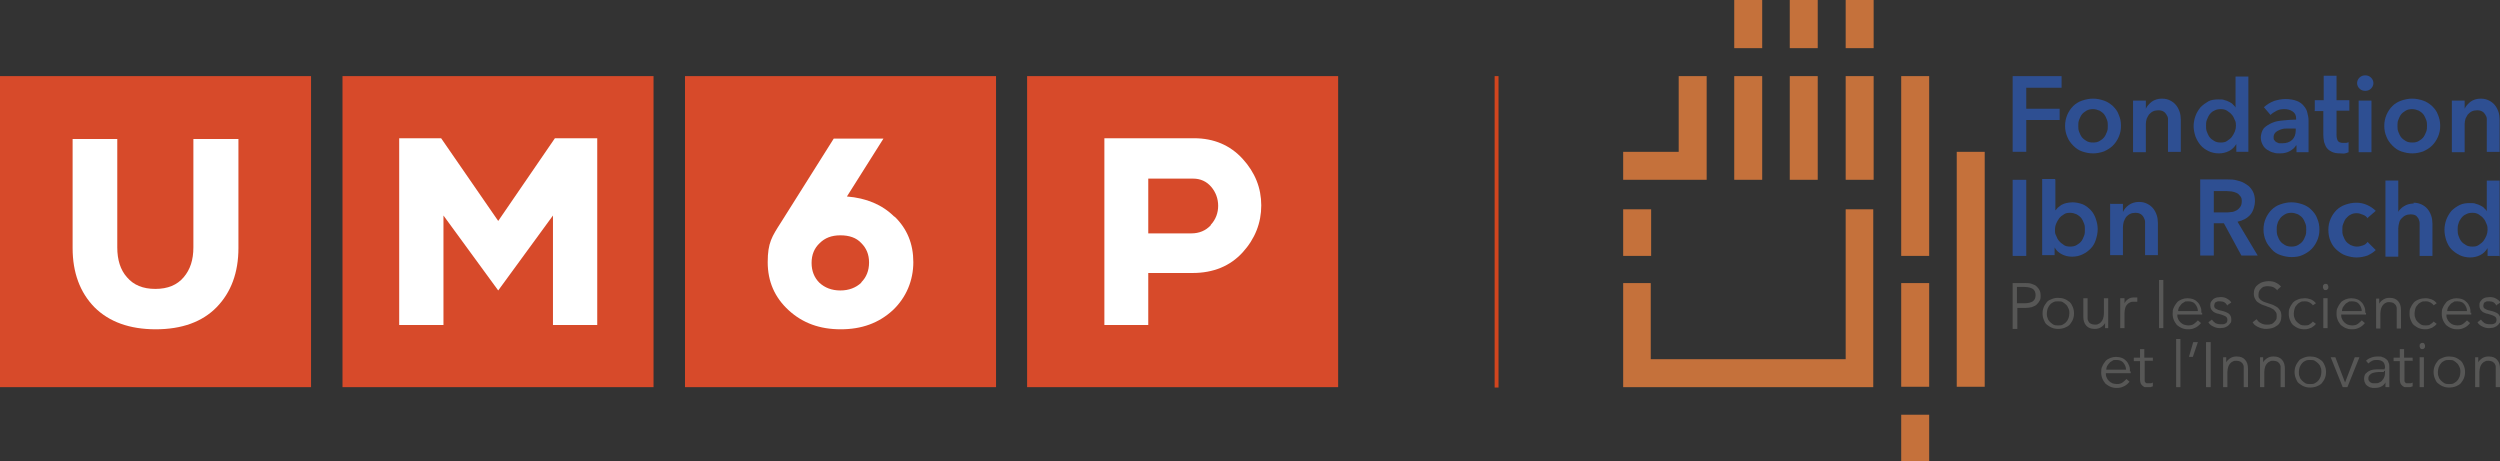 <?xml version="1.0" encoding="UTF-8"?>
<svg id="Layer_2" data-name="Layer 2" xmlns="http://www.w3.org/2000/svg" viewBox="0 0 643.8 118.8">
  <rect x="0" y="0" width="643.8" height="118.8" fill="#333333" stroke="none"/>
  <defs>
    <style>
      .cls-1 {
        fill: #d1451e;
      }

      .cls-1, .cls-2, .cls-3, .cls-4, .cls-5, .cls-6 {
        stroke-width: 0px;
      }

      .cls-2 {
        fill: #575756;
      }

      .cls-3 {
        fill: #c5713b;
      }

      .cls-4 {
        fill: #2e4f92;
      }

      .cls-5 {
        fill: #d74a2a;
      }

      .cls-6 {
        fill: #fff;
      }
    </style>
  </defs>
  <g id="Layer_1-2" data-name="Layer 1">
    <g>
      <g>
        <g>
          <rect class="cls-5" y="19.6" width="80.1" height="80.1"/>
          <path class="cls-6" d="M61.4,35.8v28.1c0,6.3-1.9,11.4-5.6,15.2-3.7,3.8-9,5.7-15.7,5.7s-12-1.9-15.8-5.7c-3.7-3.8-5.6-8.9-5.6-15.2v-28.1h11.5v27.9c0,3.2.8,5.8,2.5,7.7,1.7,2,4.1,3,7.3,3s5.6-1,7.3-3c1.7-2,2.5-4.5,2.5-7.7v-27.9h11.5Z"/>
          <rect class="cls-5" x="88.2" y="19.6" width="80.1" height="80.1"/>
          <rect class="cls-5" x="176.4" y="19.6" width="80.1" height="80.1"/>
          <rect class="cls-5" x="264.5" y="19.6" width="80.1" height="80.1"/>
          <polygon class="cls-6" points="153.8 35.6 153.8 83.7 142.4 83.7 142.4 55.5 128.3 74.8 114.2 55.5 114.2 83.7 102.8 83.7 102.8 35.6 113.6 35.6 128.3 56.9 142.9 35.6 153.8 35.6"/>
          <path class="cls-6" d="M221.8,72.7c1.3-1.3,2-3,2-5.1s-.7-3.7-2-5c-1.3-1.4-3.1-2-5.4-2s-4,.7-5.3,2c-1.4,1.3-2.1,3-2.1,5.1s.7,3.8,2,5.1c1.4,1.3,3.2,2,5.4,2s4-.7,5.4-2M230.4,55.8c3.2,3.1,4.8,7,4.8,11.7s-1.8,9.1-5.3,12.4c-3.6,3.3-8,4.9-13.4,4.9s-9.8-1.6-13.4-4.9c-3.6-3.3-5.4-7.4-5.4-12.4s1.1-6.6,3.4-10.2l13.6-21.6h12.8l-9.4,14.9c5,.4,9.1,2.1,12.2,5.2"/>
          <path class="cls-6" d="M311.8,57.9c1.3-1.4,1.9-3.1,1.9-4.9s-.6-3.5-1.8-4.9c-1.2-1.4-2.8-2.1-4.6-2.1h-11.6v14.1h11.1c2,0,3.7-.7,5-2.1M320,40.9c3.2,3.5,4.8,7.5,4.8,12s-1.6,8.6-4.8,12.1c-3.2,3.5-7.5,5.3-12.9,5.3h-11.4v13.4h-11.3v-48.1h23.1c5.1,0,9.3,1.8,12.5,5.3"/>
        </g>
        <rect class="cls-1" x="384.9" y="19.6" width="1" height="80.2"/>
      </g>
      <g>
        <g>
          <rect class="cls-3" x="418" y="53.9" width="7.2" height="12"/>
          <rect class="cls-3" x="460.9" width="7.2" height="12.4"/>
          <polygon class="cls-3" points="418 46.3 418 39.1 432.3 39.1 432.3 19.6 439.5 19.6 439.5 46.3 418 46.3"/>
          <rect class="cls-3" x="446.6" y="19.6" width="7.2" height="26.7"/>
          <rect class="cls-3" x="446.6" width="7.2" height="12.4"/>
          <rect class="cls-3" x="460.9" y="19.6" width="7.2" height="26.7"/>
          <rect class="cls-3" x="475.3" width="7.2" height="12.4"/>
          <rect class="cls-3" x="475.3" y="19.6" width="7.2" height="26.7"/>
          <rect class="cls-3" x="489.6" y="106.8" width="7.2" height="12"/>
          <rect class="cls-3" x="489.6" y="72.9" width="7.2" height="26.7"/>
          <rect class="cls-3" x="503.9" y="39.1" width="7.2" height="60.5"/>
          <rect class="cls-3" x="489.6" y="19.6" width="7.2" height="46.3"/>
          <polygon class="cls-3" points="475.3 53.9 482.4 53.9 482.4 99.7 418 99.7 418 72.9 425.1 72.9 425.1 92.5 475.3 92.5 475.3 53.9"/>
        </g>
        <g>
          <path class="cls-4" d="M518.3,46.3h3.5v19.6h-3.5v-19.6Z"/>
          <path class="cls-4" d="M529.3,46.3v7.9h0c.2-.2.4-.5.6-.7.3-.2.6-.5.9-.7.4-.2.8-.4,1.3-.5.5-.1,1-.2,1.6-.2.9,0,1.8.2,2.6.5s1.5.9,2.1,1.5c.6.6,1,1.4,1.3,2.2.3.9.5,1.8.5,2.7s-.2,1.9-.5,2.8c-.3.9-.7,1.6-1.3,2.2-.6.6-1.2,1.1-2.1,1.5-.8.4-1.7.6-2.7.6s-1.8-.2-2.6-.6c-.8-.4-1.5-1-1.9-1.8h0v2h-3.2v-19.6h3.3ZM536.9,59.1c0-.5,0-1-.2-1.5-.2-.5-.4-1-.7-1.4-.3-.4-.7-.7-1.2-1-.5-.2-1-.4-1.7-.4s-1.2.1-1.6.4c-.5.3-.9.6-1.2,1-.3.4-.6.9-.8,1.4-.2.5-.3,1-.3,1.6s0,1,.3,1.5c.2.5.4,1,.8,1.4.3.4.8.7,1.2,1s1,.4,1.6.4,1.2-.1,1.7-.4c.5-.3.9-.6,1.2-1,.3-.4.5-.9.7-1.4s.2-1,.2-1.6Z"/>
          <path class="cls-4" d="M543.5,52.5h3.2v2.1h0c.3-.7.8-1.3,1.5-1.8.7-.5,1.6-.8,2.6-.8s1.6.2,2.2.5,1.1.7,1.5,1.2c.4.5.7,1.1.9,1.7.2.6.3,1.3.3,2v8.3h-3.3v-7.4c0-.4,0-.8,0-1.2,0-.4-.2-.8-.4-1.2-.2-.3-.4-.6-.8-.8-.3-.2-.8-.3-1.3-.3s-1,.1-1.4.3c-.4.2-.7.5-1,.8-.2.3-.4.7-.6,1.2-.1.4-.2.9-.2,1.3v7.3h-3.3v-13.3Z"/>
          <path class="cls-4" d="M566.7,46.2h6.8c.9,0,1.8,0,2.7.3.9.2,1.6.5,2.3,1,.7.4,1.2,1,1.6,1.7.4.7.6,1.6.6,2.6s-.4,2.6-1.2,3.5c-.8.9-1.9,1.5-3.3,1.8l5.2,8.7h-4.2l-4.5-8.3h-2.6v8.3h-3.5v-19.6ZM573.1,54.7c.5,0,1,0,1.5-.1.5,0,.9-.2,1.3-.4.4-.2.7-.5,1-.9.3-.4.4-.9.4-1.5s-.1-1-.4-1.3c-.2-.3-.5-.6-.9-.8-.4-.2-.8-.3-1.3-.4-.5,0-.9-.1-1.4-.1h-3.2v5.5h2.9Z"/>
          <path class="cls-4" d="M582.9,59.1c0-1.1.2-2,.6-2.9.4-.9.9-1.6,1.5-2.2.6-.6,1.4-1.1,2.3-1.4.9-.3,1.8-.5,2.8-.5s1.9.2,2.8.5c.9.3,1.7.8,2.3,1.4.6.6,1.2,1.3,1.5,2.2.4.9.6,1.8.6,2.9s-.2,2-.6,2.9c-.4.9-.9,1.6-1.5,2.2-.6.6-1.4,1.1-2.3,1.5s-1.8.5-2.8.5-1.9-.2-2.8-.5-1.7-.8-2.3-1.5-1.2-1.4-1.5-2.2c-.4-.9-.6-1.8-.6-2.9ZM586.3,59.1c0,.5,0,1,.2,1.6.2.5.4,1,.7,1.4.3.4.7.7,1.2,1,.5.3,1.1.4,1.7.4s1.2-.1,1.7-.4c.5-.3.9-.6,1.2-1,.3-.4.5-.9.7-1.4.2-.5.2-1,.2-1.6s0-1-.2-1.5c-.2-.5-.4-1-.7-1.4-.3-.4-.7-.7-1.2-1-.5-.2-1.1-.4-1.7-.4s-1.2.1-1.7.4-.9.6-1.2,1c-.3.4-.6.9-.7,1.4-.2.5-.2,1-.2,1.5Z"/>
          <path class="cls-4" d="M609.7,56.2c-.3-.4-.6-.7-1.2-.9-.5-.2-1-.4-1.6-.4s-1.1.1-1.6.4c-.5.2-.8.6-1.2,1-.3.4-.5.9-.7,1.4s-.2,1-.2,1.5,0,1,.2,1.5c.2.5.4,1,.7,1.4.3.4.7.7,1.2,1,.5.2,1,.4,1.6.4s1-.1,1.6-.3.9-.5,1.2-.9l2.1,2.1c-.6.6-1.3,1-2.1,1.4-.9.3-1.8.5-2.8.5s-1.9-.2-2.8-.5c-.9-.3-1.6-.8-2.3-1.4-.7-.6-1.2-1.3-1.6-2.2-.4-.9-.6-1.9-.6-3s.2-2,.6-2.9c.4-.9.9-1.6,1.5-2.2.6-.6,1.4-1.1,2.3-1.4.9-.3,1.8-.5,2.8-.5s1.9.2,2.8.6,1.6.9,2.2,1.5l-2.3,2Z"/>
          <path class="cls-4" d="M621.5,52.2c.9,0,1.6.2,2.2.5.6.3,1.1.7,1.5,1.2.4.5.7,1.1.9,1.7.2.6.3,1.3.3,2v8.3h-3.3v-7.3c0-.4,0-.8,0-1.2s-.2-.8-.3-1.1c-.2-.3-.4-.6-.7-.8-.3-.2-.8-.3-1.3-.3s-1,.1-1.4.3c-.4.2-.7.5-1,.8-.3.3-.5.7-.6,1.2-.1.4-.2.9-.2,1.3v7.3h-3.3v-19.6h3.3v8.1h0c.1-.3.3-.5.6-.8s.5-.5.9-.7c.3-.2.7-.4,1.1-.5.4-.1.9-.2,1.4-.2Z"/>
          <path class="cls-4" d="M643.8,65.9h-3.2v-2h0c-.5.8-1.1,1.4-1.9,1.8-.8.4-1.7.6-2.6.6s-1.9-.2-2.7-.6c-.8-.4-1.5-.9-2.1-1.5s-1-1.4-1.3-2.2c-.3-.9-.5-1.8-.5-2.8s.2-1.9.5-2.7c.3-.8.8-1.6,1.3-2.2.6-.6,1.3-1.1,2.1-1.5s1.7-.5,2.6-.5,1.2,0,1.6.2c.5.1.9.3,1.3.5.4.2.7.4.9.7.3.2.5.5.6.7h0v-7.9h3.3v19.6ZM632.9,59.1c0,.5,0,1,.2,1.6.2.5.4,1,.7,1.4.3.4.7.7,1.2,1,.5.3,1,.4,1.7.4s1.2-.1,1.6-.4.9-.6,1.2-1c.3-.4.6-.9.8-1.4.2-.5.3-1,.3-1.5s0-1-.3-1.6c-.2-.5-.4-1-.8-1.4-.3-.4-.8-.7-1.2-1-.5-.3-1-.4-1.6-.4s-1.2.1-1.7.4c-.5.2-.9.6-1.2,1-.3.4-.6.9-.7,1.4-.2.5-.2,1-.2,1.5Z"/>
        </g>
        <g>
          <path class="cls-4" d="M518.3,19.6h12.6v3h-9.1v5.4h8.6v2.9h-8.6v8.2h-3.5v-19.6Z"/>
          <path class="cls-4" d="M531.8,32.4c0-1,.2-2,.6-2.9.4-.9.9-1.6,1.5-2.2.6-.6,1.4-1.1,2.3-1.4.9-.3,1.8-.5,2.8-.5s1.9.2,2.8.5c.9.3,1.6.8,2.3,1.4.6.6,1.2,1.3,1.5,2.2.4.9.6,1.8.6,2.9s-.2,2-.6,2.9c-.4.9-.9,1.6-1.5,2.2-.6.6-1.4,1.1-2.3,1.5-.9.3-1.8.5-2.8.5s-1.9-.2-2.8-.5-1.6-.8-2.3-1.5c-.6-.6-1.2-1.4-1.5-2.2-.4-.9-.6-1.8-.6-2.9ZM535.2,32.4c0,.5,0,1,.2,1.5.2.5.4,1,.7,1.4.3.4.7.7,1.2,1,.5.3,1,.4,1.7.4s1.2-.1,1.7-.4c.5-.3.9-.6,1.2-1,.3-.4.5-.9.7-1.4.2-.5.2-1,.2-1.5s0-1-.2-1.5c-.2-.5-.4-1-.7-1.4-.3-.4-.7-.7-1.2-1-.5-.2-1.1-.4-1.7-.4s-1.2.1-1.7.4-.9.6-1.2,1c-.3.4-.5.9-.7,1.4-.2.5-.2,1-.2,1.5Z"/>
          <path class="cls-4" d="M549.5,25.9h3.1v2.1h0c.3-.7.8-1.2,1.5-1.8.7-.5,1.6-.8,2.6-.8s1.6.2,2.2.5,1.1.7,1.5,1.2c.4.5.7,1.1.9,1.7.2.6.3,1.3.3,2v8.3h-3.3v-7.3c0-.4,0-.8,0-1.2,0-.4-.2-.8-.4-1.1-.2-.3-.4-.6-.8-.8-.3-.2-.8-.3-1.3-.3s-1,.1-1.4.3c-.4.2-.7.5-1,.8-.2.3-.4.7-.6,1.1-.1.4-.2.9-.2,1.3v7.3h-3.3v-13.3Z"/>
          <path class="cls-4" d="M579,39.1h-3.1v-2h0c-.5.8-1.1,1.4-1.9,1.8-.8.4-1.7.6-2.6.6s-1.9-.2-2.7-.6c-.8-.4-1.5-.9-2-1.5s-1-1.4-1.3-2.2c-.3-.9-.5-1.8-.5-2.7s.2-1.9.5-2.7c.3-.8.8-1.6,1.3-2.2.6-.6,1.3-1.1,2-1.5s1.7-.5,2.6-.5,1.2,0,1.6.2c.5.1.9.3,1.3.5.4.2.7.4.9.7.3.2.5.5.6.7h0v-8h3.3v19.6ZM568.1,32.4c0,.5,0,1,.2,1.5.2.5.4,1,.7,1.4.3.4.7.7,1.2,1,.5.3,1,.4,1.7.4s1.2-.1,1.6-.4.9-.6,1.2-1c.3-.4.6-.9.8-1.4.2-.5.3-1,.3-1.5s0-1-.3-1.5c-.2-.5-.4-1-.8-1.4-.3-.4-.8-.7-1.2-1-.5-.3-1-.4-1.6-.4s-1.2.1-1.7.4c-.5.2-.9.6-1.2,1-.3.4-.5.9-.7,1.4-.2.5-.2,1-.2,1.5Z"/>
          <path class="cls-4" d="M591.3,37.4h0c-.3.6-.9,1.1-1.6,1.5-.7.4-1.6.6-2.5.6s-1.1,0-1.7-.2c-.6-.1-1.1-.4-1.6-.7-.5-.3-.9-.7-1.2-1.3-.3-.5-.5-1.2-.5-1.9s.3-1.8.8-2.4c.6-.6,1.3-1,2.2-1.4s1.9-.5,2.9-.6c1.1-.1,2.1-.2,3.2-.2v-.3c0-.8-.3-1.4-.9-1.8-.6-.4-1.3-.6-2.1-.6s-1.4.1-2,.4c-.6.3-1.2.7-1.6,1.1l-1.7-2c.8-.7,1.6-1.2,2.6-1.6,1-.3,2-.5,3-.5s2.2.2,2.9.5c.8.3,1.4.8,1.8,1.3.4.5.8,1.1.9,1.8.2.7.3,1.3.3,2v8.1h-3.1v-1.7ZM591.2,33.1h-.7c-.5,0-1.1,0-1.7,0-.6,0-1.1.1-1.6.3-.5.2-.9.4-1.2.7-.3.3-.5.7-.5,1.2s0,.6.2.8c.1.2.3.4.5.5s.5.2.7.3c.3,0,.6,0,.8,0,1.1,0,2-.3,2.6-.9.6-.6.9-1.4.9-2.5v-.5Z"/>
          <path class="cls-4" d="M596.1,28.5v-2.7h2.3v-6.3h3.3v6.3h3.3v2.7h-3.3v6.2c0,.6.1,1.1.3,1.5.2.4.7.6,1.4.6s.5,0,.7,0c.3,0,.5-.1.7-.2v2.6c-.2.1-.5.2-.9.3s-.8,0-1.2,0c-.9,0-1.6-.1-2.2-.4s-1-.6-1.3-1c-.3-.4-.5-.9-.7-1.5-.1-.6-.2-1.2-.2-1.8v-6.2h-2.3Z"/>
          <path class="cls-4" d="M607,21.4c0-.5.2-1,.6-1.4.4-.4.9-.6,1.5-.6s1.1.2,1.5.6c.4.4.6.9.6,1.4s-.2,1-.6,1.4c-.4.4-.9.6-1.5.6s-1.1-.2-1.5-.6c-.4-.4-.6-.9-.6-1.4ZM607.4,25.9h3.3v13.3h-3.3v-13.3Z"/>
          <path class="cls-4" d="M614,32.4c0-1,.2-2,.6-2.9.4-.9.9-1.6,1.5-2.2.6-.6,1.4-1.1,2.3-1.4.9-.3,1.8-.5,2.8-.5s1.9.2,2.8.5c.9.3,1.6.8,2.3,1.4.6.6,1.2,1.3,1.5,2.2.4.9.6,1.8.6,2.9s-.2,2-.6,2.9c-.4.9-.9,1.6-1.5,2.2-.6.6-1.4,1.1-2.3,1.5-.9.3-1.8.5-2.8.5s-1.9-.2-2.8-.5c-.9-.3-1.6-.8-2.3-1.5-.6-.6-1.2-1.4-1.5-2.2-.4-.9-.6-1.8-.6-2.9ZM617.4,32.4c0,.5,0,1,.2,1.5.2.5.4,1,.7,1.4.3.4.7.7,1.2,1,.5.3,1,.4,1.7.4s1.2-.1,1.7-.4c.5-.3.9-.6,1.2-1,.3-.4.5-.9.7-1.4.2-.5.2-1,.2-1.5s0-1-.2-1.5c-.2-.5-.4-1-.7-1.4-.3-.4-.7-.7-1.2-1-.5-.2-1.1-.4-1.7-.4s-1.2.1-1.7.4-.9.6-1.2,1c-.3.4-.5.9-.7,1.4-.2.5-.2,1-.2,1.5Z"/>
          <path class="cls-4" d="M631.6,25.9h3.1v2.1h0c.3-.7.8-1.2,1.5-1.8.7-.5,1.6-.8,2.6-.8s1.6.2,2.2.5,1.1.7,1.5,1.2c.4.5.7,1.1.9,1.7.2.6.3,1.3.3,2v8.3h-3.3v-7.3c0-.4,0-.8,0-1.2,0-.4-.2-.8-.4-1.1-.2-.3-.4-.6-.8-.8-.3-.2-.8-.3-1.3-.3s-1,.1-1.4.3c-.4.2-.7.5-1,.8-.2.3-.4.7-.6,1.1-.1.4-.2.9-.2,1.3v7.3h-3.3v-13.3Z"/>
        </g>
        <g>
          <path class="cls-2" d="M518.3,72.9h3.3c.6,0,1.1,0,1.6.2s.9.3,1.2.6c.3.3.6.6.8,1,.2.4.3.8.3,1.4s0,1-.3,1.4c-.2.4-.5.7-.8,1-.3.3-.8.4-1.2.6-.5.1-1,.2-1.6.2h-2.1v5.4h-1.2v-11.6ZM519.4,78.1h2c.9,0,1.6-.2,2.1-.5.5-.4.7-.9.7-1.6s-.2-1.2-.7-1.6c-.5-.3-1.2-.5-2.1-.5h-2v4.2Z"/>
          <path class="cls-2" d="M534.1,80.7c0,.6-.1,1.1-.3,1.6-.2.5-.5.9-.8,1.3-.4.4-.8.6-1.3.8-.5.2-1.1.3-1.7.3s-1.1-.1-1.6-.3-.9-.5-1.3-.8-.6-.8-.8-1.3c-.2-.5-.3-1-.3-1.6s.1-1.1.3-1.6c.2-.5.5-.9.8-1.3s.8-.6,1.3-.8c.5-.2,1-.3,1.6-.3s1.2.1,1.7.3c.5.2.9.5,1.3.8.4.4.6.8.8,1.3.2.5.3,1,.3,1.6ZM532.9,80.7c0-.4,0-.8-.2-1.2s-.3-.7-.6-1c-.3-.3-.6-.5-.9-.7s-.8-.2-1.2-.2-.8,0-1.2.2c-.4.2-.7.4-.9.7-.3.3-.4.6-.6,1-.1.4-.2.8-.2,1.2s0,.8.2,1.2c.1.4.3.7.6,1,.3.3.6.5.9.7.4.2.8.2,1.2.2s.9,0,1.2-.2.7-.4.9-.7c.3-.3.4-.6.6-1,.1-.4.2-.8.2-1.2Z"/>
          <path class="cls-2" d="M542.1,84.5c0-.2,0-.4,0-.7s0-.5,0-.6h0c-.2.4-.6.8-1.1,1.1-.5.3-1,.4-1.6.4-1,0-1.7-.3-2.2-.9-.5-.6-.7-1.3-.7-2.3v-4.7h1.1v4.2c0,.4,0,.8,0,1.1,0,.3.2.6.3.8s.4.4.6.5.6.2,1,.2.6,0,.9-.2c.3-.1.5-.3.7-.5.2-.2.4-.6.5-.9s.2-.8.2-1.3v-3.9h1.1v6c0,.2,0,.5,0,.8,0,.3,0,.6,0,.9h-1.1Z"/>
          <path class="cls-2" d="M546,77.7c0-.3,0-.6,0-.9h1.1c0,.2,0,.4,0,.7,0,.3,0,.5,0,.6h0c.2-.4.5-.8,1-1.1.4-.3.9-.4,1.5-.4s.3,0,.4,0,.2,0,.4,0v1.1c-.2,0-.3,0-.5,0-.2,0-.3,0-.5,0-.3,0-.6,0-.9.2-.3.1-.5.3-.7.5-.2.2-.4.5-.5.9-.1.4-.2.8-.2,1.3v3.9h-1.1v-6c0-.2,0-.5,0-.8Z"/>
          <path class="cls-2" d="M557.1,84.5h-1.1v-12.4h1.1v12.4Z"/>
          <path class="cls-2" d="M567.1,80.5v.2c0,0,0,.2,0,.3h-6.4c0,.4,0,.7.2,1.1.1.3.3.6.6.9.3.3.5.4.9.6.3.1.7.2,1.1.2.6,0,1.1-.1,1.5-.4.4-.3.7-.6,1-.9l.8.7c-.5.6-1,1-1.5,1.2-.6.3-1.1.4-1.8.4s-1.1-.1-1.6-.3c-.5-.2-.9-.5-1.3-.8-.3-.4-.6-.8-.8-1.3-.2-.5-.3-1-.3-1.6s0-1.1.3-1.6c.2-.5.5-.9.8-1.3.3-.4.8-.6,1.2-.8.5-.2,1-.3,1.5-.3s1.1.1,1.6.3c.5.2.8.5,1.1.8.3.3.5.7.7,1.2s.2.9.2,1.5ZM566,80.1c0-.7-.3-1.3-.7-1.8-.4-.5-1-.7-1.8-.7s-.7,0-1,.2-.6.3-.8.6c-.2.2-.4.5-.6.8-.1.3-.2.6-.2.9h5.2Z"/>
          <path class="cls-2" d="M573.6,78.7c-.2-.3-.4-.6-.7-.8-.3-.2-.7-.3-1.1-.3s-.4,0-.6,0-.4.1-.5.2c-.2,0-.3.2-.4.4,0,.2-.1.3-.1.5,0,.4.1.6.4.8.3.2.8.4,1.4.5.9.2,1.6.5,2,.8.4.4.6.8.6,1.4s0,.8-.3,1.1c-.2.3-.4.5-.7.7-.3.2-.6.3-.9.4-.3,0-.7.1-1,.1-.6,0-1.1-.1-1.7-.4-.5-.2-1-.6-1.3-1.1l.9-.7c.2.3.5.6.9.9.4.2.8.3,1.3.3s.5,0,.7,0c.2,0,.4-.1.6-.2.2-.1.3-.2.4-.4s.1-.4.1-.6c0-.4-.2-.7-.6-.9-.4-.2-.9-.4-1.7-.6-.2,0-.5-.1-.7-.2s-.5-.2-.7-.4c-.2-.2-.4-.4-.5-.6-.1-.2-.2-.5-.2-.9s0-.7.2-1c.2-.3.4-.5.6-.7.3-.2.5-.3.9-.4.3,0,.7-.1,1-.1.5,0,1.1.1,1.6.4s.9.6,1.1,1l-.9.6Z"/>
          <path class="cls-2" d="M586.5,74.8c-.3-.3-.6-.6-1-.8-.4-.2-.9-.3-1.4-.3s-.6,0-.9.1c-.3,0-.6.2-.8.4-.2.2-.4.4-.6.7-.1.3-.2.6-.2,1s0,.7.2.9c.1.2.3.4.6.6s.5.3.8.4c.3.1.6.2.9.3.4.1.8.3,1.2.4.4.2.8.4,1.1.6.3.2.6.6.8.9s.3.9.3,1.4-.1,1.1-.3,1.5c-.2.4-.5.8-.9,1-.4.3-.8.5-1.2.6-.5.1-.9.2-1.4.2s-.7,0-1-.1c-.3,0-.7-.2-1-.3-.3-.1-.6-.3-.9-.5-.3-.2-.5-.5-.7-.8l1-.8c.3.4.6.8,1.1,1,.5.3,1,.4,1.6.4s.6,0,.9-.1c.3,0,.6-.2.8-.4.2-.2.4-.4.6-.7.2-.3.2-.6.2-1s0-.7-.2-1c-.2-.3-.4-.5-.6-.7-.3-.2-.6-.3-.9-.5-.3-.1-.7-.2-1.1-.4-.4-.1-.8-.3-1.1-.4-.4-.2-.7-.4-1-.6-.3-.2-.5-.5-.7-.9-.2-.4-.3-.8-.3-1.3s.1-1,.3-1.4c.2-.4.5-.7.9-1,.4-.3.8-.5,1.2-.6.4-.1.9-.2,1.3-.2.8,0,1.5.1,2,.4.6.3,1,.6,1.3,1l-.9.8Z"/>
          <path class="cls-2" d="M595.6,78.6c-.2-.3-.5-.5-.8-.7-.4-.2-.7-.3-1.2-.3s-.9,0-1.2.2c-.4.2-.7.4-.9.7-.3.3-.5.6-.6,1-.1.4-.2.8-.2,1.2s0,.8.2,1.2c.1.4.3.7.6,1,.3.3.6.5.9.7.4.2.8.2,1.2.2s.9,0,1.2-.3c.3-.2.6-.4.8-.7l.8.6c-.3.4-.7.7-1.2,1-.5.2-1,.4-1.7.4s-1.2-.1-1.7-.3-.9-.5-1.3-.8c-.4-.4-.6-.8-.8-1.3-.2-.5-.3-1-.3-1.6s0-1.1.3-1.6c.2-.5.5-.9.8-1.3.4-.4.8-.6,1.3-.8.5-.2,1.1-.3,1.7-.3s1,.1,1.6.3c.5.2,1,.6,1.3,1l-.9.6Z"/>
          <path class="cls-2" d="M599.6,73.9c0,.2,0,.4-.2.6s-.3.2-.5.2-.4,0-.5-.2-.2-.3-.2-.6,0-.4.2-.6.3-.2.5-.2.4,0,.5.2.2.3.2.6ZM599.4,84.5h-1.1v-7.7h1.1v7.7Z"/>
          <path class="cls-2" d="M609.3,80.5v.2c0,0,0,.2,0,.3h-6.4c0,.4,0,.7.2,1.1.1.3.3.6.6.9.3.3.5.4.9.6.3.1.7.2,1.1.2.6,0,1.1-.1,1.5-.4.4-.3.7-.6,1-.9l.8.7c-.5.6-1,1-1.5,1.2-.6.3-1.1.4-1.8.4s-1.1-.1-1.6-.3c-.5-.2-.9-.5-1.3-.8-.3-.4-.6-.8-.8-1.3-.2-.5-.3-1-.3-1.6s0-1.1.3-1.6c.2-.5.5-.9.8-1.3.3-.4.8-.6,1.2-.8.5-.2,1-.3,1.5-.3s1.1.1,1.6.3c.5.2.8.5,1.1.8.3.3.5.7.7,1.2s.2.9.2,1.5ZM608.2,80.1c0-.7-.3-1.3-.7-1.8-.4-.5-1-.7-1.8-.7s-.7,0-1,.2-.6.3-.8.6c-.2.2-.4.5-.6.8-.1.3-.2.6-.2.9h5.2Z"/>
          <path class="cls-2" d="M612.7,76.9c0,.2,0,.4,0,.7,0,.3,0,.5,0,.6h0c.2-.4.6-.8,1.1-1.1.5-.3,1-.4,1.6-.4,1,0,1.7.3,2.2.9.5.6.7,1.3.7,2.3v4.7h-1.1v-4.2c0-.4,0-.8,0-1.1,0-.3-.2-.6-.3-.8-.2-.2-.4-.4-.6-.5-.3-.1-.6-.2-1-.2s-.6,0-.9.2c-.3.1-.5.3-.7.5-.2.2-.4.6-.5.9-.1.4-.2.8-.2,1.3v3.9h-1.1v-6c0-.2,0-.5,0-.8,0-.3,0-.6,0-.9h1.1Z"/>
          <path class="cls-2" d="M626.7,78.6c-.2-.3-.5-.5-.8-.7-.4-.2-.7-.3-1.2-.3s-.9,0-1.2.2c-.4.2-.7.4-.9.7-.3.3-.5.6-.6,1-.1.4-.2.8-.2,1.2s0,.8.2,1.2c.1.4.3.7.6,1,.3.3.6.5.9.7.4.2.8.2,1.2.2s.9,0,1.2-.3c.3-.2.6-.4.8-.7l.8.6c-.3.4-.7.7-1.2,1-.5.2-1,.4-1.7.4s-1.2-.1-1.7-.3-.9-.5-1.3-.8c-.4-.4-.6-.8-.8-1.3-.2-.5-.3-1-.3-1.6s0-1.1.3-1.6c.2-.5.5-.9.8-1.3.4-.4.8-.6,1.3-.8.5-.2,1.1-.3,1.7-.3s1,.1,1.6.3c.5.2,1,.6,1.3,1l-.9.6Z"/>
          <path class="cls-2" d="M636.4,80.5v.2c0,0,0,.2,0,.3h-6.4c0,.4,0,.7.2,1.1.1.3.3.6.6.9.3.3.5.4.9.6.3.1.7.2,1.1.2.6,0,1.1-.1,1.5-.4.4-.3.7-.6,1-.9l.8.7c-.5.6-1,1-1.5,1.2-.6.3-1.1.4-1.8.4s-1.1-.1-1.6-.3c-.5-.2-.9-.5-1.3-.8-.3-.4-.6-.8-.8-1.3-.2-.5-.3-1-.3-1.6s0-1.1.3-1.6c.2-.5.5-.9.8-1.3.3-.4.8-.6,1.2-.8.5-.2,1-.3,1.5-.3s1.1.1,1.6.3c.5.2.8.5,1.1.8.3.3.5.7.7,1.2s.2.9.2,1.5ZM635.3,80.1c0-.7-.3-1.3-.7-1.8-.4-.5-1-.7-1.8-.7s-.7,0-1,.2-.6.3-.8.6c-.2.2-.4.5-.6.8-.1.3-.2.6-.2.9h5.2Z"/>
          <path class="cls-2" d="M642.9,78.7c-.2-.3-.4-.6-.7-.8-.3-.2-.7-.3-1.1-.3s-.4,0-.6,0-.4.1-.5.2c-.2,0-.3.2-.4.4,0,.2-.1.3-.1.5,0,.4.1.6.4.8.3.2.8.4,1.4.5.9.2,1.6.5,2,.8.4.4.6.8.6,1.4s0,.8-.3,1.1c-.2.3-.4.5-.7.7-.3.2-.6.3-.9.4-.3,0-.7.1-1,.1-.6,0-1.1-.1-1.7-.4-.5-.2-1-.6-1.3-1.1l.9-.7c.2.3.5.6.9.9.4.2.8.3,1.3.3s.5,0,.7,0c.2,0,.4-.1.6-.2.2-.1.3-.2.4-.4s.1-.4.1-.6c0-.4-.2-.7-.6-.9-.4-.2-.9-.4-1.7-.6-.2,0-.5-.1-.7-.2s-.5-.2-.7-.4c-.2-.2-.4-.4-.5-.6-.1-.2-.2-.5-.2-.9s0-.7.2-1c.2-.3.4-.5.6-.7.3-.2.5-.3.9-.4.3,0,.7-.1,1-.1.5,0,1.1.1,1.6.4s.9.6,1.1,1l-.9.6Z"/>
        </g>
        <g>
          <path class="cls-2" d="M548.7,95.6v.2c0,0,0,.2,0,.3h-6.4c0,.4,0,.7.2,1.1.1.3.3.6.6.9.3.3.5.4.9.6.3.1.7.2,1.1.2.6,0,1.1-.1,1.5-.4.4-.3.7-.6,1-.9l.8.7c-.5.6-1,1-1.5,1.2-.6.3-1.1.4-1.8.4s-1.1-.1-1.6-.3c-.5-.2-.9-.5-1.3-.8-.3-.4-.6-.8-.8-1.3-.2-.5-.3-1-.3-1.6s0-1.1.3-1.6c.2-.5.5-.9.8-1.3.3-.4.8-.6,1.2-.8.5-.2,1-.3,1.5-.3s1.1.1,1.6.3c.5.2.8.5,1.1.8.3.3.5.7.7,1.2s.2.9.2,1.5ZM547.5,95.2c0-.7-.3-1.3-.7-1.8-.4-.5-1-.7-1.8-.7s-.7,0-1,.2-.6.3-.8.6c-.2.2-.4.5-.6.8-.1.3-.2.6-.2.9h5.2Z"/>
          <path class="cls-2" d="M554.5,92.9h-2.2v4.5c0,.3,0,.5,0,.7,0,.2.1.3.2.4.1.1.2.2.4.2.1,0,.3,0,.5,0s.3,0,.5,0c.2,0,.3-.1.5-.2v1c-.1,0-.4.1-.6.2-.2,0-.4,0-.7,0s-.4,0-.7,0c-.2,0-.4-.2-.6-.3-.2-.2-.4-.4-.5-.6-.1-.3-.2-.6-.2-1v-4.8h-1.6v-.9h1.6v-2.2h1.1v2.2h2.2v.9Z"/>
          <path class="cls-2" d="M561.5,99.7h-1.1v-12.4h1.1v12.4Z"/>
          <path class="cls-2" d="M564.6,91.9h-.9l1.1-3.8h1.2l-1.3,3.8Z"/>
          <path class="cls-2" d="M569.3,99.7h-1.2v-11.6h1.2v11.6Z"/>
          <path class="cls-2" d="M573.3,92c0,.2,0,.4,0,.7,0,.3,0,.5,0,.6h0c.2-.4.6-.8,1.1-1.1.5-.3,1-.4,1.6-.4,1,0,1.7.3,2.2.9.5.6.7,1.3.7,2.3v4.7h-1.1v-4.2c0-.4,0-.8,0-1.1,0-.3-.2-.6-.3-.8-.2-.2-.4-.4-.6-.5-.3-.1-.6-.2-1-.2s-.6,0-.9.2c-.3.1-.5.3-.7.5-.2.2-.4.6-.5.9-.1.4-.2.8-.2,1.3v3.9h-1.1v-6c0-.2,0-.5,0-.8,0-.3,0-.6,0-.9h1.1Z"/>
          <path class="cls-2" d="M582.8,92c0,.2,0,.4,0,.7,0,.3,0,.5,0,.6h0c.2-.4.6-.8,1.1-1.1.5-.3,1-.4,1.6-.4,1,0,1.7.3,2.2.9.5.6.7,1.3.7,2.3v4.7h-1.1v-4.2c0-.4,0-.8,0-1.1,0-.3-.2-.6-.3-.8-.2-.2-.4-.4-.6-.5-.3-.1-.6-.2-1-.2s-.6,0-.9.2c-.3.1-.5.3-.7.5-.2.2-.4.6-.5.9-.1.4-.2.8-.2,1.3v3.9h-1.1v-6c0-.2,0-.5,0-.8,0-.3,0-.6,0-.9h1.1Z"/>
          <path class="cls-2" d="M599,95.8c0,.6-.1,1.1-.3,1.6-.2.5-.5.9-.8,1.3-.4.4-.8.6-1.3.8-.5.2-1.1.3-1.7.3s-1.1-.1-1.6-.3-.9-.5-1.3-.8-.6-.8-.8-1.3c-.2-.5-.3-1-.3-1.6s.1-1.1.3-1.6c.2-.5.5-.9.8-1.3s.8-.6,1.3-.8c.5-.2,1-.3,1.6-.3s1.2.1,1.7.3c.5.2.9.5,1.3.8.4.4.6.8.8,1.3.2.5.3,1,.3,1.6ZM597.8,95.8c0-.4,0-.8-.2-1.2-.1-.4-.3-.7-.6-1-.3-.3-.6-.5-.9-.7s-.8-.2-1.2-.2-.8,0-1.2.2c-.4.2-.7.4-.9.7-.3.3-.4.6-.6,1-.1.4-.2.8-.2,1.2s0,.8.2,1.2c.1.4.3.7.6,1,.3.3.6.5.9.7.4.2.8.2,1.2.2s.9,0,1.2-.2.7-.4.9-.7c.3-.3.4-.6.6-1,.1-.4.2-.8.2-1.2Z"/>
          <path class="cls-2" d="M604.5,99.7h-1.2l-3.1-7.7h1.2l2.5,6.5h0l2.5-6.5h1.2l-3.1,7.7Z"/>
          <path class="cls-2" d="M614.2,94.7c0-.7-.2-1.2-.5-1.5-.3-.3-.9-.5-1.5-.5s-.9,0-1.3.2c-.4.2-.7.4-1,.7l-.6-.7c.3-.3.7-.6,1.3-.8.5-.2,1.1-.3,1.8-.3s.8,0,1.2.2c.4.1.7.3.9.5.3.2.5.5.6.9.2.3.2.8.2,1.2v3.4c0,.3,0,.6,0,.9,0,.3,0,.6,0,.8h-1c0-.2,0-.4,0-.6,0-.2,0-.4,0-.6h0c-.3.5-.7.9-1.2,1.1-.4.2-1,.3-1.6.3s-.6,0-.9-.1c-.3,0-.6-.2-.9-.4-.3-.2-.5-.4-.6-.7-.2-.3-.3-.7-.3-1.1s.1-1.1.4-1.4c.3-.3.7-.6,1.2-.8.5-.2,1.1-.3,1.7-.3.6,0,1.3,0,2,0v-.2ZM613.9,95.8c-.5,0-.9,0-1.4,0-.5,0-.9.1-1.3.2-.4.1-.7.3-.9.5-.2.2-.4.5-.4.9s0,.5.2.7c.1.2.2.3.4.4.2.1.4.2.6.2.2,0,.4,0,.6,0,.4,0,.7,0,1-.2.3-.1.6-.3.8-.6.2-.2.4-.5.5-.8.1-.3.2-.6.2-1v-.6h-.3Z"/>
          <path class="cls-2" d="M621.4,92.9h-2.2v4.5c0,.3,0,.5,0,.7,0,.2.1.3.2.4.1.1.2.2.4.2.1,0,.3,0,.5,0s.3,0,.5,0c.2,0,.3-.1.5-.2v1c-.1,0-.4.1-.6.2-.2,0-.4,0-.7,0s-.4,0-.7,0c-.2,0-.4-.2-.6-.3-.2-.2-.4-.4-.5-.6-.1-.3-.2-.6-.2-1v-4.8h-1.6v-.9h1.6v-2.2h1.1v2.2h2.2v.9Z"/>
          <path class="cls-2" d="M624.5,89.1c0,.2,0,.4-.2.6s-.3.2-.5.2-.4,0-.5-.2-.2-.3-.2-.6,0-.4.2-.6.3-.2.5-.2.4,0,.5.2.2.3.2.6ZM624.2,99.7h-1.1v-7.7h1.1v7.7Z"/>
          <path class="cls-2" d="M634.8,95.8c0,.6-.1,1.1-.3,1.6-.2.5-.5.9-.8,1.3-.4.4-.8.6-1.3.8-.5.2-1.1.3-1.7.3s-1.1-.1-1.6-.3-.9-.5-1.3-.8-.6-.8-.8-1.3c-.2-.5-.3-1-.3-1.6s.1-1.1.3-1.6c.2-.5.5-.9.8-1.3s.8-.6,1.3-.8c.5-.2,1-.3,1.6-.3s1.2.1,1.7.3c.5.2.9.5,1.3.8.4.4.6.8.8,1.3.2.5.3,1,.3,1.6ZM633.6,95.8c0-.4,0-.8-.2-1.2s-.3-.7-.6-1c-.3-.3-.6-.5-.9-.7s-.8-.2-1.2-.2-.8,0-1.2.2c-.4.2-.7.4-.9.7-.3.3-.4.6-.6,1-.1.4-.2.8-.2,1.2s0,.8.2,1.2c.1.4.3.7.6,1,.3.3.6.5.9.7.4.2.8.2,1.2.2s.9,0,1.2-.2.7-.4.9-.7c.3-.3.4-.6.6-1,.1-.4.2-.8.2-1.2Z"/>
          <path class="cls-2" d="M638.2,92c0,.2,0,.4,0,.7,0,.3,0,.5,0,.6h0c.2-.4.6-.8,1.1-1.1.5-.3,1-.4,1.6-.4,1,0,1.7.3,2.2.9.5.6.7,1.3.7,2.3v4.7h-1.1v-4.2c0-.4,0-.8,0-1.1,0-.3-.2-.6-.3-.8-.2-.2-.4-.4-.6-.5-.3-.1-.6-.2-1-.2s-.6,0-.9.2c-.3.1-.5.3-.7.5-.2.2-.4.6-.5.9-.1.4-.2.8-.2,1.3v3.9h-1.1v-6c0-.2,0-.5,0-.8,0-.3,0-.6,0-.9h1.1Z"/>
        </g>
      </g>
    </g>
  </g>
</svg>